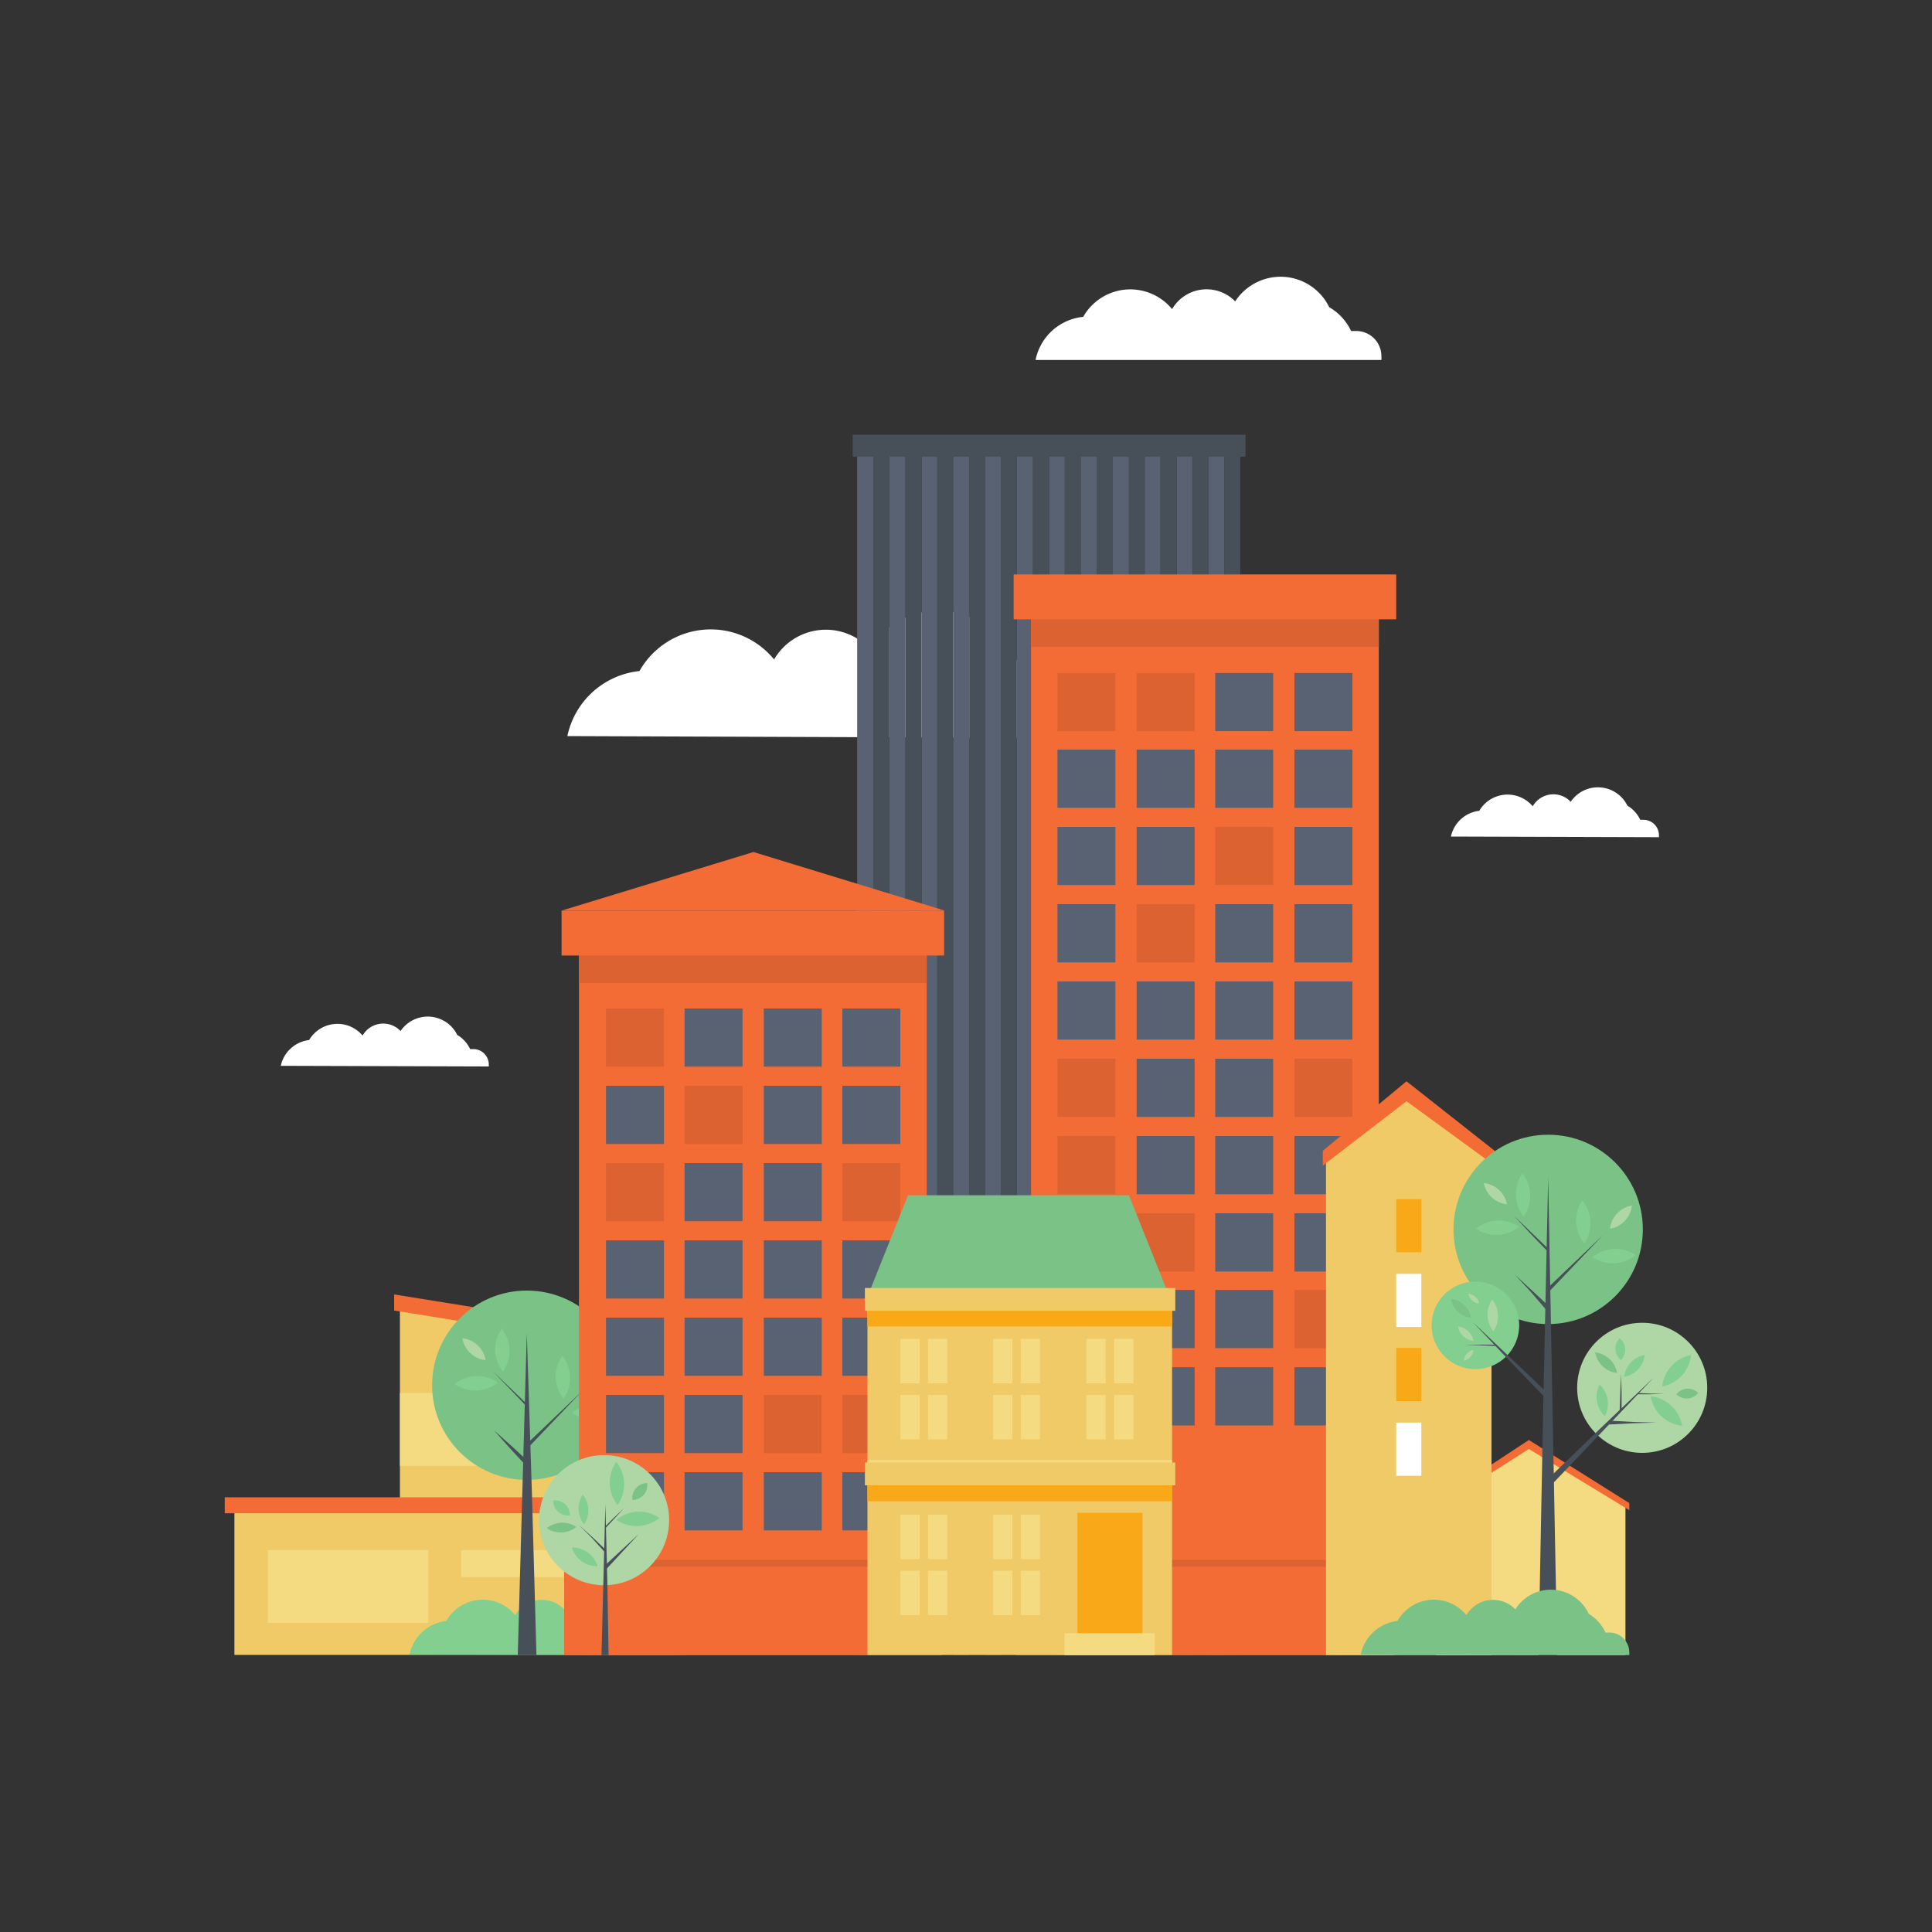 <svg id="Layer_1" data-name="Layer 1" xmlns="http://www.w3.org/2000/svg" viewBox="0 0 300 300"><rect x="0" y="0" width="300" height="300" fill="#333333" stroke="none"/><title>1</title><polygon points="106.6 232.9 62.1 232.9 62.1 202.1 106.6 209.5 106.6 232.9" style="fill:#f0ca67"/><polygon points="106.6 210.8 61.2 203.5 61.2 201 106.6 208.3 106.6 210.8" style="fill:#f36c36"/><rect x="36.4" y="233.6" width="70.3" height="23.37" style="fill:#f0ca67"/><rect x="91" y="248.5" width="9.7" height="8.51" style="fill:#dc6231"/><rect x="41.6" y="240.7" width="24.9" height="11.3" style="fill:#f4da80"/><rect x="71.6" y="240.7" width="29.9" height="4.18" style="fill:#f4da80"/><rect x="62.1" y="216.3" width="33" height="11.3" style="fill:#f4da80"/><rect x="34.9" y="232.5" width="71.7" height="2.48" style="fill:#f36c36"/><path d="M169.5,114.6a5.7,5.7,0,0,0,.1-.9,6,6,0,0,0-6-6h-1.2a12.8,12.8,0,0,0-5.2-5.6,12.7,12.7,0,0,0-22.2-1.4,9.3,9.3,0,0,0-14.8,1.7,12.7,12.7,0,0,0-20.9,1.8,12.8,12.8,0,0,0-11.2,10.1Z" style="fill:#fff"/><path d="M75.9,165.6a2.5,2.5,0,0,0,0-.3,2.4,2.4,0,0,0-2.4-2.4h-.5a5.1,5.1,0,0,0-2-2.2,5.1,5.1,0,0,0-8.8-.6,3.7,3.7,0,0,0-5.9.7,5.1,5.1,0,0,0-8.3.7,5.1,5.1,0,0,0-4.4,4Z" style="fill:#fff"/><path d="M257.6,130a2.5,2.5,0,0,0,0-.3,2.4,2.4,0,0,0-2.4-2.4h-.5a5.1,5.1,0,0,0-2-2.2,5.1,5.1,0,0,0-8.8-.6,3.7,3.7,0,0,0-5.9.7,5.1,5.1,0,0,0-8.3.7,5.1,5.1,0,0,0-4.4,4Z" style="fill:#fff"/><rect x="227" y="222.3" width="3.4" height="15.41" style="fill:#f9a918"/><polygon points="252.4 257 223 257 223 233.9 237.4 224.8 252.4 233.9 252.4 257" style="fill:#f4da80"/><polygon points="237.4 225 253 234.5 253 233.4 237.4 223.6 222.5 233.4 222.5 234.5 237.4 225" style="fill:#f36c36"/><rect x="237.9" y="236.3" width="5.6" height="5.71" style="fill:#f4da80"/><rect x="244" y="236.3" width="5.6" height="5.71" style="fill:#f4da80"/><path d="M105.3,257a3,3,0,0,0,0-.4,3.1,3.1,0,0,0-3.1-3.1h-.6a6.6,6.6,0,0,0-2.6-2.9,6.5,6.5,0,0,0-11.4-.7,4.8,4.8,0,0,0-7.6.9,6.5,6.5,0,0,0-10.7.9,6.6,6.6,0,0,0-5.7,5.2Z" style="fill:#82cf8f"/><circle cx="81.8" cy="215.1" r="14.7" style="fill:#7ac286"/><path d="M75.4,211.2a4.1,4.1,0,0,1-3.6-3.4A4.1,4.1,0,0,1,75.4,211.2Z" style="fill:#afd7a6"/><path d="M91.4,215a4.1,4.1,0,0,1,3.3-3.6A4.1,4.1,0,0,1,91.4,215Z" style="fill:#afd7a6"/><path d="M87.5,217.2a5.6,5.6,0,0,1-.2-6.7A5.6,5.6,0,0,1,87.5,217.2Z" style="fill:#82cf8f"/><path d="M78.1,213a5.6,5.6,0,0,1-.2-6.7A5.6,5.6,0,0,1,78.1,213Z" style="fill:#82cf8f"/><path d="M70.6,214.9a5.6,5.6,0,0,1,6.7-.2A5.6,5.6,0,0,1,70.6,214.9Z" style="fill:#82cf8f"/><path d="M95.5,219.1a5.6,5.6,0,0,1-6.7.3A5.6,5.6,0,0,1,95.5,219.1Z" style="fill:#82cf8f"/><polygon points="81.8 207 81.1 232 80.4 257 81.8 257 83.3 257 82.6 232 81.8 207" style="fill:#474f59"/><polygon points="90.4 216 86 220.2 81.6 224.4 81.8 224.6 82 224.8 86.2 220.4 90.4 216" style="fill:#474f59"/><polygon points="76.6 213 79.1 215.6 81.7 218.3 81.8 218.2 81.9 218.1 79.2 215.5 76.6 213" style="fill:#474f59"/><polygon points="76.7 222.1 79.1 224.8 81.6 227.5 81.9 227.3 82.1 227 79.4 224.5 76.7 222.1" style="fill:#474f59"/><rect x="133.1" y="69.1" width="2.5" height="187.93" style="fill:#596273"/><rect x="138.1" y="69.1" width="2.5" height="187.93" style="fill:#596273"/><rect x="143.1" y="69.1" width="2.5" height="187.93" style="fill:#596273"/><rect x="148" y="69.1" width="2.5" height="187.93" style="fill:#596273"/><rect x="153" y="69.1" width="2.5" height="187.93" style="fill:#596273"/><rect x="157.9" y="69.1" width="2.5" height="187.93" style="fill:#596273"/><rect x="162.9" y="69.1" width="2.5" height="187.93" style="fill:#596273"/><rect x="167.8" y="69.1" width="2.5" height="187.93" style="fill:#596273"/><rect x="172.8" y="69.1" width="2.5" height="187.93" style="fill:#596273"/><rect x="177.7" y="69.1" width="2.5" height="187.93" style="fill:#596273"/><rect x="182.7" y="69.1" width="2.5" height="187.93" style="fill:#596273"/><rect x="187.6" y="69.1" width="2.5" height="187.93" style="fill:#596273"/><rect x="135.6" y="69.1" width="2.5" height="187.93" style="fill:#474f59"/><rect x="140.6" y="69.1" width="2.5" height="187.93" style="fill:#474f59"/><rect x="145.5" y="69.1" width="2.5" height="187.93" style="fill:#474f59"/><rect x="150.5" y="69.1" width="2.5" height="187.93" style="fill:#474f59"/><rect x="155.4" y="69.1" width="2.5" height="187.93" style="fill:#474f59"/><rect x="160.4" y="69.1" width="2.5" height="187.93" style="fill:#474f59"/><rect x="165.3" y="69.1" width="2.5" height="187.93" style="fill:#474f59"/><rect x="170.3" y="69.1" width="2.5" height="187.93" style="fill:#474f59"/><rect x="175.3" y="69.1" width="2.5" height="187.93" style="fill:#474f59"/><rect x="180.2" y="69.1" width="2.5" height="187.93" style="fill:#474f59"/><rect x="185.2" y="69.1" width="2.5" height="187.93" style="fill:#474f59"/><rect x="190.1" y="69.1" width="2.5" height="187.93" style="fill:#474f59"/><rect x="132.4" y="67.5" width="61" height="3.41" style="fill:#474f59"/><path d="M214.5,55.9a3.7,3.7,0,0,0,0-.6,3.9,3.9,0,0,0-3.9-3.9h-.8a8.4,8.4,0,0,0-3.4-3.7,8.4,8.4,0,0,0-14.6-.9A6.2,6.2,0,0,0,182,48a8.4,8.4,0,0,0-13.8,1.2,8.4,8.4,0,0,0-7.4,6.7Z" style="fill:#fff"/><rect x="160.1" y="94.8" width="54" height="150.34" style="fill:#f36c36"/><rect x="157.8" y="242.2" width="58.7" height="14.81" style="fill:#dc6231"/><rect x="157.8" y="243.3" width="8.8" height="13.69" style="fill:#f36c36"/><rect x="207.6" y="243.3" width="8.8" height="13.69" style="fill:#f36c36"/><rect x="163.8" y="243.3" width="50.2" height="13.69" style="fill:#f36c36"/><rect x="160.1" y="94.8" width="54" height="5.65" style="fill:#dc6231"/><rect x="157.4" y="89.2" width="59.4" height="6.97" style="fill:#f36c36"/><rect x="164.2" y="104.5" width="9" height="9.03" style="fill:#dc6231"/><rect x="176.5" y="104.5" width="9" height="9.03" style="fill:#dc6231"/><rect x="188.7" y="104.5" width="9" height="9.03" style="fill:#596273"/><rect x="201" y="104.5" width="9" height="9.03" style="fill:#596273"/><rect x="164.2" y="116.4" width="9" height="9.04" style="fill:#596273"/><rect x="176.5" y="116.4" width="9" height="9.04" style="fill:#596273"/><rect x="188.7" y="116.4" width="9" height="9.04" style="fill:#596273"/><rect x="201" y="116.4" width="9" height="9.04" style="fill:#596273"/><rect x="164.2" y="128.4" width="9" height="9.03" style="fill:#596273"/><rect x="176.5" y="128.4" width="9" height="9.03" style="fill:#596273"/><rect x="188.7" y="128.4" width="9" height="9.03" style="fill:#dc6231"/><rect x="201" y="128.4" width="9" height="9.03" style="fill:#596273"/><rect x="164.2" y="140.4" width="9" height="9.04" style="fill:#596273"/><rect x="176.5" y="140.4" width="9" height="9.04" style="fill:#dc6231"/><rect x="188.7" y="140.4" width="9" height="9.04" style="fill:#596273"/><rect x="201" y="140.4" width="9" height="9.04" style="fill:#596273"/><rect x="164.2" y="152.4" width="9" height="9.03" style="fill:#596273"/><rect x="176.5" y="152.4" width="9" height="9.03" style="fill:#596273"/><rect x="188.7" y="152.4" width="9" height="9.03" style="fill:#596273"/><rect x="201" y="152.4" width="9" height="9.03" style="fill:#596273"/><rect x="164.2" y="164.4" width="9" height="9.04" style="fill:#dc6231"/><rect x="176.5" y="164.4" width="9" height="9.04" style="fill:#596273"/><rect x="188.7" y="164.4" width="9" height="9.04" style="fill:#596273"/><rect x="201" y="164.4" width="9" height="9.04" style="fill:#dc6231"/><rect x="164.2" y="176.4" width="9" height="9.04" style="fill:#dc6231"/><rect x="176.5" y="176.4" width="9" height="9.04" style="fill:#596273"/><rect x="188.7" y="176.4" width="9" height="9.04" style="fill:#596273"/><rect x="201" y="176.4" width="9" height="9.04" style="fill:#596273"/><rect x="164.2" y="188.4" width="9" height="9.04" style="fill:#596273"/><rect x="176.5" y="188.4" width="9" height="9.04" style="fill:#dc6231"/><rect x="188.7" y="188.4" width="9" height="9.04" style="fill:#596273"/><rect x="201" y="188.4" width="9" height="9.04" style="fill:#596273"/><rect x="164.2" y="200.3" width="9" height="9.04" style="fill:#596273"/><rect x="176.5" y="200.3" width="9" height="9.04" style="fill:#596273"/><rect x="188.7" y="200.3" width="9" height="9.04" style="fill:#596273"/><rect x="201" y="200.3" width="9" height="9.04" style="fill:#dc6231"/><rect x="164.2" y="212.3" width="9" height="9.04" style="fill:#596273"/><rect x="176.5" y="212.3" width="9" height="9.04" style="fill:#596273"/><rect x="188.7" y="212.3" width="9" height="9.04" style="fill:#596273"/><rect x="201" y="212.3" width="9" height="9.04" style="fill:#596273"/><polygon points="87.2 141.4 117 132.3 146.7 141.4 87.2 141.4" style="fill:#f36c36"/><rect x="89.9" y="147" width="54" height="98.15" style="fill:#f36c36"/><rect x="87.6" y="242.2" width="58.7" height="14.81" style="fill:#dc6231"/><rect x="87.6" y="243.3" width="8.8" height="13.69" style="fill:#f36c36"/><rect x="92.6" y="243.3" width="53.7" height="13.69" style="fill:#f36c36"/><rect x="89.9" y="147" width="54" height="5.65" style="fill:#dc6231"/><rect x="87.2" y="141.4" width="59.4" height="6.97" style="fill:#f36c36"/><rect x="94.1" y="156.6" width="9" height="9.03" style="fill:#dc6231"/><rect x="106.3" y="156.6" width="9" height="9.03" style="fill:#596273"/><rect x="118.6" y="156.6" width="9" height="9.03" style="fill:#596273"/><rect x="130.8" y="156.6" width="9" height="9.03" style="fill:#596273"/><rect x="94.1" y="168.6" width="9" height="9.04" style="fill:#596273"/><rect x="106.3" y="168.6" width="9" height="9.04" style="fill:#dc6231"/><rect x="118.6" y="168.6" width="9" height="9.04" style="fill:#596273"/><rect x="130.8" y="168.6" width="9" height="9.04" style="fill:#596273"/><rect x="94.1" y="180.6" width="9" height="9.03" style="fill:#dc6231"/><rect x="106.3" y="180.6" width="9" height="9.03" style="fill:#596273"/><rect x="118.6" y="180.6" width="9" height="9.03" style="fill:#596273"/><rect x="130.8" y="180.6" width="9" height="9.03" style="fill:#dc6231"/><rect x="94.1" y="192.6" width="9" height="9.04" style="fill:#596273"/><rect x="106.3" y="192.6" width="9" height="9.04" style="fill:#596273"/><rect x="118.6" y="192.6" width="9" height="9.04" style="fill:#596273"/><rect x="130.8" y="192.6" width="9" height="9.04" style="fill:#596273"/><rect x="94.1" y="204.6" width="9" height="9.04" style="fill:#596273"/><rect x="106.3" y="204.6" width="9" height="9.04" style="fill:#596273"/><rect x="118.6" y="204.6" width="9" height="9.04" style="fill:#596273"/><rect x="130.8" y="204.6" width="9" height="9.04" style="fill:#596273"/><rect x="94.1" y="216.6" width="9" height="9.04" style="fill:#596273"/><rect x="106.3" y="216.6" width="9" height="9.04" style="fill:#596273"/><rect x="118.6" y="216.6" width="9" height="9.04" style="fill:#dc6231"/><rect x="130.8" y="216.6" width="9" height="9.04" style="fill:#dc6231"/><rect x="94.1" y="228.6" width="9" height="9.04" style="fill:#596273"/><rect x="106.3" y="228.6" width="9" height="9.04" style="fill:#596273"/><rect x="118.6" y="228.6" width="9" height="9.04" style="fill:#596273"/><rect x="130.8" y="228.6" width="9" height="9.04" style="fill:#596273"/><polygon points="231.6 257 205.9 257 205.9 179.7 218.4 170.6 231.6 179.7 231.6 257" style="fill:#f0ca67"/><polygon points="218.4 171 232.1 181 232.1 178.7 218.4 167.9 205.4 178.7 205.4 181 218.4 171" style="fill:#f36c36"/><rect x="216.8" y="186.2" width="3.9" height="8.26" style="fill:#f9a918"/><rect x="216.8" y="197.8" width="3.9" height="8.25" style="fill:#fff"/><rect x="216.8" y="209.3" width="3.9" height="8.26" style="fill:#f9a918"/><rect x="216.8" y="220.9" width="3.9" height="8.26" style="fill:#fff"/><circle cx="240.4" cy="190.9" r="14.7" style="fill:#7ac286"/><circle cx="255" cy="215.5" r="10.1" style="fill:#afd7a6"/><circle cx="229.1" cy="205.8" r="6.8" style="fill:#82cf8f"/><path d="M231.9,206.7a4.1,4.1,0,0,1-.2-4.9A4.1,4.1,0,0,1,231.9,206.7Z" style="fill:#afd7a6"/><path d="M234,187a4.1,4.1,0,0,1-3.6-3.3A4.1,4.1,0,0,1,234,187Z" style="fill:#afd7a6"/><path d="M250,190.8a4.1,4.1,0,0,1,3.4-3.6A4.1,4.1,0,0,1,250,190.8Z" style="fill:#afd7a6"/><path d="M249.2,219.9a4.1,4.1,0,0,1-.8-4.9A4.1,4.1,0,0,1,249.2,219.9Z" style="fill:#82cf8f"/><path d="M256.3,216.8a5.6,5.6,0,0,1,4.9,4.6A5.6,5.6,0,0,1,256.3,216.8Z" style="fill:#82cf8f"/><path d="M258.1,215.3a5.6,5.6,0,0,1,4.5-4.9A5.6,5.6,0,0,1,258.1,215.3Z" style="fill:#82cf8f"/><path d="M246,193.1a5.6,5.6,0,0,1-.3-6.7A5.6,5.6,0,0,1,246,193.1Z" style="fill:#82cf8f"/><path d="M236.6,188.9a5.6,5.6,0,0,1-.2-6.7A5.6,5.6,0,0,1,236.6,188.9Z" style="fill:#82cf8f"/><path d="M229.2,190.8a5.6,5.6,0,0,1,6.7-.3A5.6,5.6,0,0,1,229.2,190.8Z" style="fill:#82cf8f"/><path d="M254,194.9a5.6,5.6,0,0,1-6.7.3A5.6,5.6,0,0,1,254,194.9Z" style="fill:#82cf8f"/><path d="M252.2,213.8a3.9,3.9,0,0,1,3.2-3.4A3.9,3.9,0,0,1,252.2,213.8Z" style="fill:#82cf8f"/><path d="M251.5,207.8a2.3,2.3,0,0,0,.2,3.4A2.3,2.3,0,0,0,251.5,207.8Z" style="fill:#82cf8f"/><path d="M263.7,216.3a2.3,2.3,0,0,0-3.4.2A2.3,2.3,0,0,0,263.7,216.3Z" style="fill:#7ac286"/><path d="M251.1,213.2a3.9,3.9,0,0,1-3.4-3.2A3.9,3.9,0,0,1,251.1,213.2Z" style="fill:#7ac286"/><path d="M228.4,204.6a3.5,3.5,0,0,1-3.1-2.9A3.5,3.5,0,0,1,228.4,204.6Z" style="fill:#7ac286"/><path d="M228.8,208.2a2.7,2.7,0,0,1-2.4-2.2A2.7,2.7,0,0,1,228.8,208.2Z" style="fill:#afd7a6"/><path d="M229.7,202.4a1.9,1.9,0,0,1-1.7-1.5A1.9,1.9,0,0,1,229.7,202.4Z" style="fill:#afd7a6"/><path d="M228.8,209.6a1.9,1.9,0,0,1-1.5,1.7A1.9,1.9,0,0,1,228.8,209.6Z" style="fill:#afd7a6"/><polygon points="240.4 182.8 239.6 219.9 238.9 257 240.4 257 241.8 257 241.1 219.9 240.4 182.8" style="fill:#474f59"/><polygon points="248.9 191.8 244.5 196 240.1 200.2 240.3 200.4 240.5 200.6 244.7 196.2 248.9 191.8" style="fill:#474f59"/><polygon points="256.8 213.9 248.3 222 239.9 230.1 240.2 230.5 240.6 230.9 248.7 222.4 256.8 213.9" style="fill:#474f59"/><polygon points="228.7 205.3 234.3 211.2 239.9 217 240.2 216.8 240.5 216.5 234.6 210.9 228.7 205.3" style="fill:#474f59"/><polygon points="227.3 208.9 229.8 208.9 232.3 209 232.3 208.9 232.3 208.8 229.8 208.8 227.3 208.9" style="fill:#474f59"/><polygon points="251.7 213.3 251.6 216.2 251.5 219 251.7 219 251.8 219 251.8 216.2 251.7 213.3" style="fill:#474f59"/><polygon points="257.2 220.9 253.6 220.8 249.9 220.6 249.9 220.9 249.9 221.2 253.6 221 257.2 220.9" style="fill:#474f59"/><polygon points="258.5 216.4 256.4 216.4 254.3 216.3 254.3 216.4 254.3 216.5 256.4 216.5 258.5 216.4" style="fill:#474f59"/><polygon points="235.1 188.8 237.6 191.5 240.2 194.2 240.3 194 240.4 193.9 237.8 191.4 235.1 188.8" style="fill:#474f59"/><polygon points="235.2 197.9 237.7 200.6 240.1 203.4 240.4 203.1 240.6 202.9 237.9 200.4 235.2 197.9" style="fill:#474f59"/><path d="M253,257a2.8,2.8,0,0,0,0-.4,3.1,3.1,0,0,0-3.1-3.1h-.6a6.6,6.6,0,0,0-2.6-2.9,6.5,6.5,0,0,0-11.4-.7,4.8,4.8,0,0,0-7.6.9,6.5,6.5,0,0,0-10.7.9,6.6,6.6,0,0,0-5.7,5.2Z" style="fill:#7ac286"/><circle cx="93.8" cy="236" r="10.1" transform="translate(-139.4 135.5) rotate(-45)" style="fill:#afd7a6"/><path d="M92.8,243.2a4.1,4.1,0,0,1-4-2.9A4.1,4.1,0,0,1,92.8,243.2Z" style="fill:#82cf8f"/><path d="M95.7,236a5.6,5.6,0,0,1,6.7-.3A5.6,5.6,0,0,1,95.7,236Z" style="fill:#82cf8f"/><path d="M95.9,233.7a5.6,5.6,0,0,1-.2-6.7A5.6,5.6,0,0,1,95.9,233.7Z" style="fill:#82cf8f"/><path d="M90.7,236.7a3.9,3.9,0,0,1-.2-4.6A3.9,3.9,0,0,1,90.7,236.7Z" style="fill:#82cf8f"/><path d="M85.9,233a2.3,2.3,0,0,0,2.6,2.3A2.3,2.3,0,0,0,85.9,233Z" style="fill:#82cf8f"/><path d="M100.5,230.3a2.3,2.3,0,0,0-2.3,2.6A2.3,2.3,0,0,0,100.5,230.3Z" style="fill:#7ac286"/><path d="M89.5,237.1a3.9,3.9,0,0,1-4.6.2A3.9,3.9,0,0,1,89.5,237.1Z" style="fill:#7ac286"/><polygon points="94 233.6 93.7 245.3 93.4 257 94 257 94.5 257 94.3 245.3 94 233.6" style="fill:#474f59"/><polygon points="89.9 236.8 91.9 238.8 93.8 240.9 94 240.8 94.1 240.7 92 238.7 89.9 236.8" style="fill:#474f59"/><polygon points="99.2 238.2 96.5 240.7 93.8 243.2 94 243.4 94.2 243.6 96.7 240.9 99.2 238.2" style="fill:#474f59"/><polygon points="96.9 234.2 95.4 235.6 93.9 237.1 94 237.1 94.1 237.2 95.5 235.7 96.9 234.2" style="fill:#474f59"/><rect x="134.7" y="201.6" width="47.3" height="55.38" style="fill:#f0ca67"/><rect x="167.3" y="234.9" width="10.1" height="22.13" style="fill:#f9a918"/><rect x="165.3" y="253.6" width="14" height="3.41" style="fill:#f4da80"/><rect x="134.7" y="227.9" width="47.3" height="5.21" style="fill:#f9a918"/><rect x="134.7" y="226.7" width="47.3" height="1.19" style="fill:#f4da80"/><rect x="134.7" y="202" width="47.3" height="3.98" style="fill:#f9a918"/><rect x="134.3" y="227.1" width="48.2" height="3.54" style="fill:#f0ca67"/><rect x="139.8" y="207.9" width="3" height="6.9" style="fill:#f4da80"/><rect x="144.1" y="207.9" width="3" height="6.9" style="fill:#f4da80"/><rect x="139.8" y="216.6" width="3" height="6.9" style="fill:#f4da80"/><rect x="144.1" y="216.6" width="3" height="6.9" style="fill:#f4da80"/><rect x="154.2" y="207.9" width="3" height="6.9" style="fill:#f4da80"/><rect x="158.5" y="207.9" width="3" height="6.9" style="fill:#f4da80"/><rect x="154.2" y="216.6" width="3" height="6.9" style="fill:#f4da80"/><rect x="158.5" y="216.6" width="3" height="6.9" style="fill:#f4da80"/><rect x="168.7" y="207.9" width="3" height="6.9" style="fill:#f4da80"/><rect x="173" y="207.9" width="3" height="6.9" style="fill:#f4da80"/><rect x="168.7" y="216.6" width="3" height="6.9" style="fill:#f4da80"/><rect x="173" y="216.6" width="3" height="6.9" style="fill:#f4da80"/><rect x="139.8" y="235.2" width="3" height="6.9" style="fill:#f4da80"/><rect x="144.1" y="235.2" width="3" height="6.9" style="fill:#f4da80"/><rect x="139.8" y="243.9" width="3" height="6.9" style="fill:#f4da80"/><rect x="144.1" y="243.9" width="3" height="6.9" style="fill:#f4da80"/><rect x="154.2" y="235.2" width="3" height="6.9" style="fill:#f4da80"/><rect x="158.5" y="235.2" width="3" height="6.9" style="fill:#f4da80"/><rect x="154.2" y="243.9" width="3" height="6.9" style="fill:#f4da80"/><rect x="158.5" y="243.9" width="3" height="6.9" style="fill:#f4da80"/><polygon points="175.3 185.6 167.1 185.6 163.7 185.6 152.6 185.6 148.4 185.6 141 185.6 135.2 200.1 139.1 200.1 157.8 200.1 158.5 200.1 176.4 200.1 181.1 200.1 175.3 185.6" style="fill:#7ac286"/><rect x="134.3" y="200" width="48.2" height="3.54" style="fill:#f0ca67"/></svg>